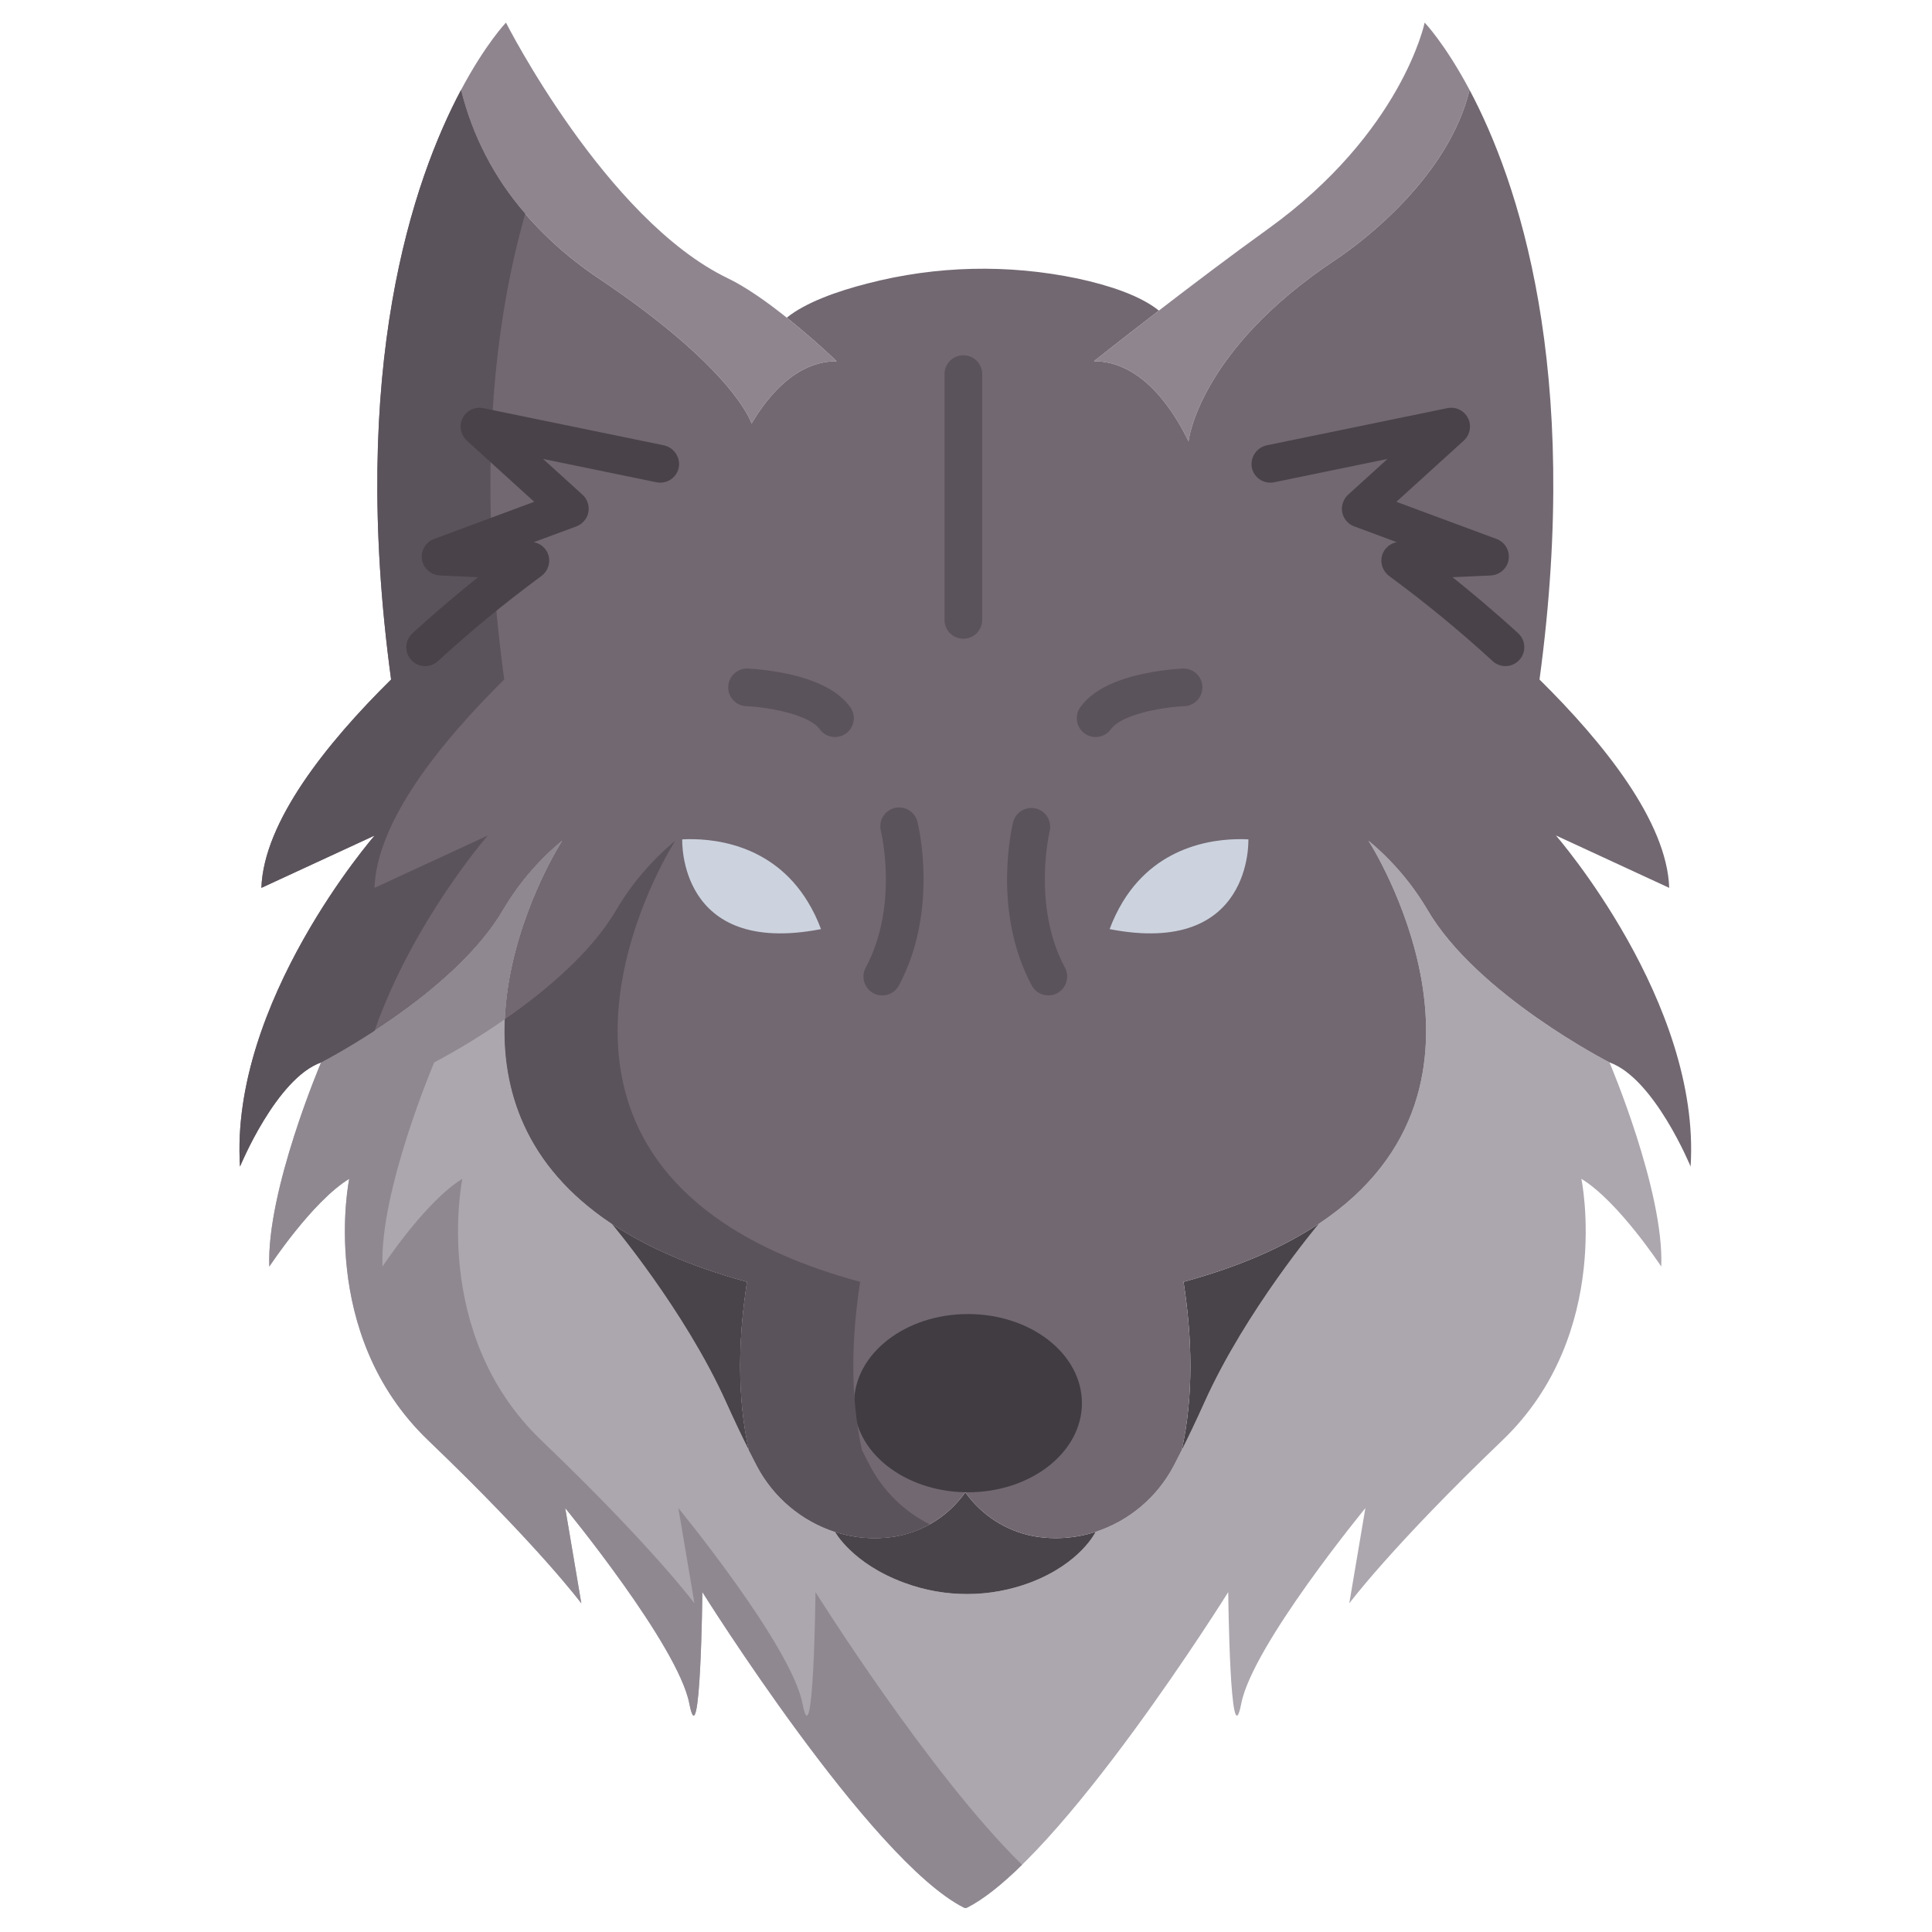 <svg width="60" height="60" viewBox="0 0 60 60" fill="none" xmlns="http://www.w3.org/2000/svg">
<g clip-path="url(#clip0_114_117)">
<path d="M49.984 32.994C49.984 32.994 51.684 36.982 51.592 39.335C51.592 39.335 50.262 37.31 49.111 36.609C49.111 36.609 50.112 41.422 46.658 44.731C43.205 48.04 41.903 49.794 41.903 49.794L42.403 46.836C42.403 46.836 38.899 51.099 38.549 52.904C38.199 54.708 38.144 49.444 38.144 49.444C38.144 49.444 32.952 57.762 30.038 59.241C30.021 59.25 30.003 59.254 29.985 59.254C29.966 59.254 29.948 59.25 29.931 59.241C27.018 57.762 21.813 49.444 21.813 49.444C21.813 49.444 21.758 54.708 21.407 52.904C21.057 51.099 17.554 46.836 17.554 46.836L18.054 49.794C18.054 49.794 16.753 48.04 13.298 44.731C9.844 41.422 10.846 36.609 10.846 36.609C9.695 37.31 8.364 39.335 8.364 39.335C8.272 36.982 9.972 32.994 9.972 32.994C9.972 32.994 14.099 30.886 15.631 28.247C16.112 27.435 16.73 26.712 17.456 26.11C17.456 26.11 12.549 33.71 18.992 38C18.992 38 21.258 40.687 22.541 43.529C22.809 44.123 23.047 44.622 23.258 45.039C23.346 45.215 23.429 45.376 23.507 45.524C24.018 46.496 24.887 47.231 25.931 47.573C25.931 47.573 26.465 48.562 28.094 49.159C29.355 49.624 30.742 49.62 32.001 49.146C33.568 48.548 34.025 47.573 34.025 47.573C35.069 47.231 35.939 46.496 36.449 45.524C36.527 45.376 36.611 45.215 36.699 45.039C36.91 44.622 37.147 44.123 37.416 43.529C38.699 40.687 40.965 38 40.965 38C47.408 33.71 42.5 26.11 42.5 26.11C43.227 26.712 43.845 27.435 44.326 28.247C45.857 30.886 49.984 32.994 49.984 32.994Z" fill="#ACA6AE"/>
<path d="M25.326 49.444C25.326 49.444 25.271 54.708 24.921 52.904C24.57 51.099 21.067 46.836 21.067 46.836L21.567 49.794C21.567 49.794 20.266 48.04 16.811 44.731C13.357 41.422 14.359 36.609 14.359 36.609C13.208 37.31 11.878 39.335 11.878 39.335C11.785 36.982 13.485 32.994 13.485 32.994C14.242 32.592 14.973 32.145 15.676 31.654C15.805 28.668 17.456 26.11 17.456 26.11C16.729 26.712 16.111 27.435 15.63 28.247C14.099 30.886 9.972 32.994 9.972 32.994C9.972 32.994 8.272 36.982 8.364 39.335C8.364 39.335 9.695 37.31 10.846 36.609C10.846 36.609 9.845 41.422 13.298 44.731C16.751 48.04 18.054 49.794 18.054 49.794L17.554 46.836C17.554 46.836 21.057 51.099 21.407 52.904C21.758 54.708 21.813 49.444 21.813 49.444C21.813 49.444 27.018 57.762 29.931 59.241C29.948 59.25 29.966 59.254 29.985 59.254C30.003 59.254 30.021 59.25 30.038 59.241C30.549 58.982 31.13 58.512 31.741 57.913C28.866 55.1 25.326 49.444 25.326 49.444Z" fill="#8F8891"/>
<path d="M24.433 9.865C25.293 10.55 25.985 11.218 25.985 11.218C24.747 11.218 23.868 12.262 23.341 13.154C23.341 13.154 22.85 11.498 18.589 8.643C16.714 7.387 14.963 5.461 14.318 2.793C15.081 1.359 15.713 0.702 15.713 0.702C15.713 0.702 18.81 6.816 22.604 8.643C23.183 8.921 23.847 9.397 24.433 9.865Z" fill="#8F858F"/>
<path d="M44.244 0.702C44.244 0.702 44.876 1.359 45.639 2.793C44.993 5.461 42.367 7.477 41.476 8.068C37.206 10.902 36.911 13.706 36.911 13.706C36.458 12.768 35.48 11.218 33.972 11.218C33.972 11.218 34.821 10.544 35.989 9.646C36.994 8.873 38.235 7.932 39.375 7.113C43.546 4.112 44.244 0.702 44.244 0.702Z" fill="#8F858F"/>
<path d="M34.026 47.573C34.026 47.573 33.568 48.548 32.001 49.146C30.743 49.62 29.356 49.624 28.094 49.159C26.465 48.563 25.931 47.573 25.931 47.573C26.552 47.775 27.213 47.821 27.855 47.708C28.714 47.547 29.476 47.057 29.979 46.343C30.482 47.057 31.243 47.547 32.102 47.708C32.744 47.821 33.405 47.775 34.026 47.573Z" fill="#494449"/>
<path d="M23.258 45.039C23.047 44.622 22.809 44.123 22.541 43.529C21.258 40.687 18.992 38 18.992 38C20.059 38.711 21.437 39.33 23.201 39.809C22.935 41.521 22.879 43.336 23.258 45.039Z" fill="#494449"/>
<path d="M40.965 38C40.965 38 38.699 40.687 37.416 43.529C37.148 44.123 36.91 44.622 36.699 45.039C37.078 43.336 37.022 41.521 36.756 39.809C38.52 39.33 39.898 38.711 40.965 38Z" fill="#494449"/>
<path d="M48.32 25.946L51.839 27.573C51.769 25.523 49.813 23.08 47.811 21.103C49.125 11.406 47.133 5.604 45.639 2.793C44.993 5.462 42.367 7.477 41.476 8.068C37.206 10.902 36.911 13.706 36.911 13.706C36.458 12.768 35.48 11.218 33.972 11.218C33.972 11.218 34.821 10.544 35.989 9.646V9.644C35.403 9.175 34.444 8.861 33.473 8.651C31.315 8.198 29.081 8.249 26.947 8.802C25.979 9.05 25.02 9.394 24.434 9.865C25.293 10.55 25.985 11.218 25.985 11.218C24.747 11.218 23.868 12.262 23.341 13.154C23.341 13.154 22.85 11.498 18.589 8.643C16.714 7.387 14.963 5.462 14.318 2.793C12.824 5.604 10.832 11.406 12.146 21.103C10.143 23.08 8.188 25.523 8.118 27.573L11.637 25.946C11.637 25.946 7.125 31.122 7.454 36.228C7.454 36.228 8.578 33.49 9.973 32.994C9.973 32.994 14.099 30.886 15.631 28.247C16.112 27.435 16.73 26.712 17.457 26.11C17.457 26.11 12.549 33.71 18.992 38C20.059 38.711 21.437 39.33 23.201 39.809C22.935 41.521 22.878 43.336 23.258 45.039C23.346 45.215 23.429 45.376 23.507 45.524C24.018 46.496 24.887 47.231 25.931 47.573C26.552 47.775 27.213 47.821 27.855 47.708C28.714 47.547 29.476 47.057 29.979 46.343C30.482 47.057 31.243 47.547 32.102 47.708C32.744 47.821 33.405 47.775 34.026 47.573C35.069 47.231 35.939 46.496 36.45 45.524C36.528 45.376 36.611 45.215 36.699 45.039C37.078 43.336 37.022 41.521 36.756 39.809C38.52 39.33 39.898 38.711 40.965 38C47.408 33.71 42.5 26.11 42.5 26.11C43.227 26.712 43.845 27.435 44.326 28.247C45.858 30.886 49.984 32.994 49.984 32.994C51.379 33.49 52.503 36.228 52.503 36.228C52.832 31.122 48.32 25.946 48.32 25.946Z" fill="#726871"/>
<path d="M25.497 28.855H25.496C21.037 29.718 21.188 26.067 21.188 26.067C22.04 26.024 23.956 26.155 25.082 27.998C25.248 28.27 25.387 28.557 25.497 28.855Z" fill="#CCD3DF"/>
<path d="M38.769 26.067C38.769 26.067 38.92 29.718 34.461 28.855H34.46C34.571 28.557 34.709 28.27 34.874 27.998C36.001 26.155 37.917 26.024 38.769 26.067Z" fill="#CCD3DF"/>
<path d="M30.063 40.809C32.016 40.809 33.6 42.048 33.6 43.576C33.6 45.104 32.016 46.344 30.063 46.344C30.035 46.344 30.007 46.344 29.979 46.343C28.064 46.308 26.525 45.083 26.525 43.576C26.525 42.048 28.11 40.809 30.063 40.809Z" fill="#403C42"/>
<path d="M11.631 27.573C11.701 25.523 13.657 23.08 15.659 21.103C14.783 14.639 15.377 9.908 16.312 6.638C15.351 5.534 14.667 4.215 14.318 2.793C12.824 5.605 10.832 11.406 12.146 21.103C10.143 23.08 8.188 25.523 8.118 27.573L11.637 25.947C11.637 25.947 7.125 31.123 7.454 36.228C7.454 36.228 8.578 33.49 9.973 32.994C9.973 32.994 10.688 32.628 11.633 32.011C12.823 28.616 15.15 25.947 15.15 25.947L11.631 27.573Z" fill="#5B535B"/>
<path d="M27.02 45.524C26.942 45.376 26.859 45.215 26.771 45.039C26.392 43.337 26.448 41.521 26.714 39.809C24.95 39.33 23.572 38.711 22.505 38C16.062 33.711 20.97 26.111 20.97 26.111C20.243 26.713 19.625 27.436 19.144 28.248C18.365 29.59 16.914 30.795 15.676 31.655C15.582 33.815 16.287 36.199 18.992 38C20.059 38.711 21.437 39.33 23.201 39.809C22.935 41.521 22.879 43.337 23.258 45.039C23.346 45.215 23.429 45.376 23.507 45.524C24.018 46.496 24.887 47.232 25.931 47.573C26.552 47.775 27.213 47.821 27.855 47.708C28.213 47.643 28.556 47.518 28.872 47.339C28.081 46.942 27.433 46.308 27.02 45.524Z" fill="#5B535B"/>
<path d="M29.918 19.837C29.762 19.837 29.613 19.776 29.503 19.666C29.394 19.556 29.332 19.407 29.332 19.252V11.618C29.332 11.463 29.394 11.314 29.503 11.204C29.613 11.095 29.762 11.033 29.918 11.033C30.073 11.033 30.222 11.095 30.332 11.204C30.441 11.314 30.503 11.463 30.503 11.618V19.252C30.503 19.407 30.441 19.556 30.332 19.666C30.222 19.776 30.073 19.837 29.918 19.837Z" fill="#5B535B"/>
<path d="M27.399 30.914C27.298 30.914 27.199 30.888 27.111 30.838C27.023 30.788 26.95 30.716 26.898 30.629C26.846 30.542 26.817 30.443 26.815 30.342C26.812 30.241 26.836 30.141 26.884 30.052C27.919 28.122 27.363 25.832 27.357 25.809C27.337 25.735 27.333 25.657 27.344 25.58C27.354 25.503 27.38 25.43 27.42 25.363C27.459 25.296 27.511 25.238 27.573 25.192C27.636 25.146 27.706 25.112 27.781 25.093C27.856 25.075 27.934 25.071 28.011 25.082C28.087 25.094 28.161 25.121 28.227 25.161C28.293 25.201 28.351 25.254 28.396 25.316C28.442 25.379 28.475 25.45 28.493 25.525C28.521 25.636 29.162 28.281 27.916 30.605C27.866 30.699 27.792 30.777 27.701 30.831C27.61 30.886 27.506 30.914 27.399 30.914Z" fill="#5B535B"/>
<path d="M25.932 22.89C25.838 22.89 25.746 22.868 25.663 22.825C25.58 22.782 25.508 22.72 25.454 22.644C25.144 22.208 23.912 21.961 23.176 21.932C23.099 21.929 23.024 21.91 22.954 21.878C22.884 21.846 22.822 21.8 22.77 21.744C22.664 21.63 22.608 21.479 22.615 21.323C22.621 21.168 22.689 21.022 22.803 20.916C22.917 20.811 23.068 20.756 23.223 20.762C23.638 20.784 24.05 20.839 24.456 20.926C25.406 21.13 26.063 21.48 26.408 21.965C26.47 22.052 26.507 22.155 26.515 22.262C26.523 22.37 26.501 22.477 26.451 22.572C26.402 22.668 26.328 22.748 26.236 22.804C26.144 22.86 26.039 22.89 25.931 22.89H25.932Z" fill="#5B535B"/>
<path d="M32.558 30.914C32.452 30.914 32.347 30.886 32.257 30.831C32.166 30.777 32.091 30.699 32.041 30.605C30.795 28.281 31.437 25.636 31.465 25.525C31.505 25.377 31.601 25.251 31.733 25.173C31.866 25.096 32.023 25.073 32.172 25.11C32.32 25.147 32.449 25.241 32.529 25.372C32.609 25.502 32.635 25.659 32.6 25.809C32.591 25.85 32.049 28.142 33.073 30.052C33.121 30.141 33.145 30.241 33.142 30.342C33.14 30.443 33.111 30.542 33.059 30.629C33.008 30.716 32.934 30.788 32.846 30.838C32.758 30.888 32.659 30.914 32.558 30.914H32.558Z" fill="#5B535B"/>
<path d="M34.025 22.89C33.918 22.89 33.812 22.86 33.721 22.804C33.629 22.748 33.554 22.668 33.505 22.572C33.456 22.477 33.434 22.37 33.441 22.262C33.449 22.155 33.486 22.052 33.548 21.965C33.893 21.48 34.55 21.13 35.501 20.926C35.907 20.839 36.319 20.784 36.733 20.762C36.81 20.759 36.887 20.771 36.959 20.797C37.031 20.824 37.097 20.864 37.154 20.916C37.21 20.969 37.256 21.031 37.288 21.101C37.32 21.171 37.339 21.247 37.342 21.323C37.345 21.4 37.333 21.477 37.306 21.549C37.28 21.621 37.239 21.687 37.187 21.744C37.135 21.8 37.072 21.846 37.002 21.878C36.932 21.911 36.857 21.929 36.78 21.932C36.022 21.964 34.814 22.206 34.502 22.644C34.448 22.72 34.377 22.782 34.294 22.825C34.211 22.867 34.118 22.89 34.025 22.89Z" fill="#5B535B"/>
<path d="M47.149 19.667C46.395 18.979 45.682 18.384 45.111 17.926L46.285 17.873C46.4 17.869 46.512 17.832 46.606 17.767C46.701 17.701 46.775 17.61 46.819 17.503C46.847 17.431 46.861 17.353 46.86 17.275C46.858 17.197 46.841 17.12 46.809 17.049C46.777 16.978 46.732 16.913 46.675 16.86C46.618 16.807 46.551 16.765 46.478 16.738L43.366 15.584L45.449 13.693C45.531 13.622 45.591 13.529 45.624 13.426C45.657 13.323 45.661 13.213 45.637 13.108C45.6 12.961 45.508 12.834 45.38 12.753C45.252 12.673 45.098 12.645 44.95 12.675L39.357 13.826C39.211 13.853 39.08 13.934 38.99 14.052C38.9 14.17 38.856 14.317 38.868 14.465C38.876 14.546 38.901 14.625 38.942 14.696C38.983 14.767 39.038 14.828 39.104 14.877C39.17 14.925 39.245 14.959 39.325 14.976C39.405 14.994 39.488 14.994 39.568 14.978L43.09 14.253L41.882 15.35C41.764 15.453 41.69 15.598 41.675 15.753C41.665 15.88 41.697 16.007 41.766 16.114C41.834 16.221 41.936 16.303 42.055 16.347L43.379 16.838C43.257 16.86 43.145 16.92 43.06 17.01C42.974 17.099 42.919 17.214 42.903 17.337C42.891 17.446 42.908 17.556 42.953 17.655C42.998 17.755 43.07 17.84 43.16 17.903C44.272 18.721 45.34 19.599 46.357 20.533C46.471 20.638 46.623 20.693 46.779 20.686C46.934 20.679 47.08 20.611 47.185 20.496C47.29 20.381 47.345 20.229 47.338 20.074C47.331 19.918 47.263 19.772 47.148 19.667L47.149 19.667Z" fill="#494349"/>
<path d="M20.599 13.826L15.006 12.675C14.858 12.645 14.704 12.673 14.576 12.753C14.448 12.834 14.356 12.961 14.32 13.107C14.295 13.213 14.3 13.323 14.333 13.426C14.366 13.529 14.426 13.621 14.507 13.693L16.59 15.584L13.479 16.738C13.405 16.765 13.338 16.807 13.281 16.86C13.225 16.914 13.179 16.978 13.147 17.049C13.115 17.12 13.098 17.197 13.097 17.275C13.095 17.353 13.109 17.431 13.138 17.503C13.181 17.61 13.255 17.701 13.35 17.767C13.445 17.833 13.556 17.869 13.672 17.873L14.845 17.926C14.274 18.384 13.562 18.979 12.808 19.667C12.72 19.747 12.659 19.851 12.632 19.966C12.604 20.081 12.613 20.202 12.655 20.313C12.698 20.423 12.773 20.518 12.871 20.585C12.968 20.652 13.084 20.688 13.202 20.688H13.204C13.351 20.688 13.492 20.632 13.601 20.533C14.617 19.599 15.684 18.721 16.796 17.903C16.886 17.84 16.957 17.755 17.003 17.655C17.048 17.556 17.065 17.445 17.053 17.337C17.037 17.214 16.982 17.1 16.896 17.01C16.811 16.92 16.699 16.86 16.577 16.838L17.881 16.355C18.028 16.303 18.151 16.197 18.222 16.058C18.279 15.944 18.296 15.814 18.272 15.689C18.248 15.564 18.185 15.45 18.091 15.365L16.866 14.253L20.388 14.978C20.468 14.994 20.551 14.994 20.631 14.976C20.711 14.959 20.786 14.925 20.852 14.877C20.918 14.828 20.973 14.767 21.014 14.696C21.055 14.625 21.08 14.546 21.088 14.465C21.1 14.317 21.056 14.17 20.966 14.052C20.876 13.934 20.745 13.853 20.599 13.826Z" fill="#494349"/>
</g>
<defs>
<clipPath id="clip0_114_117">
<rect width="59.957" height="59.957" fill="white"/>
</clipPath>
</defs>
</svg>

